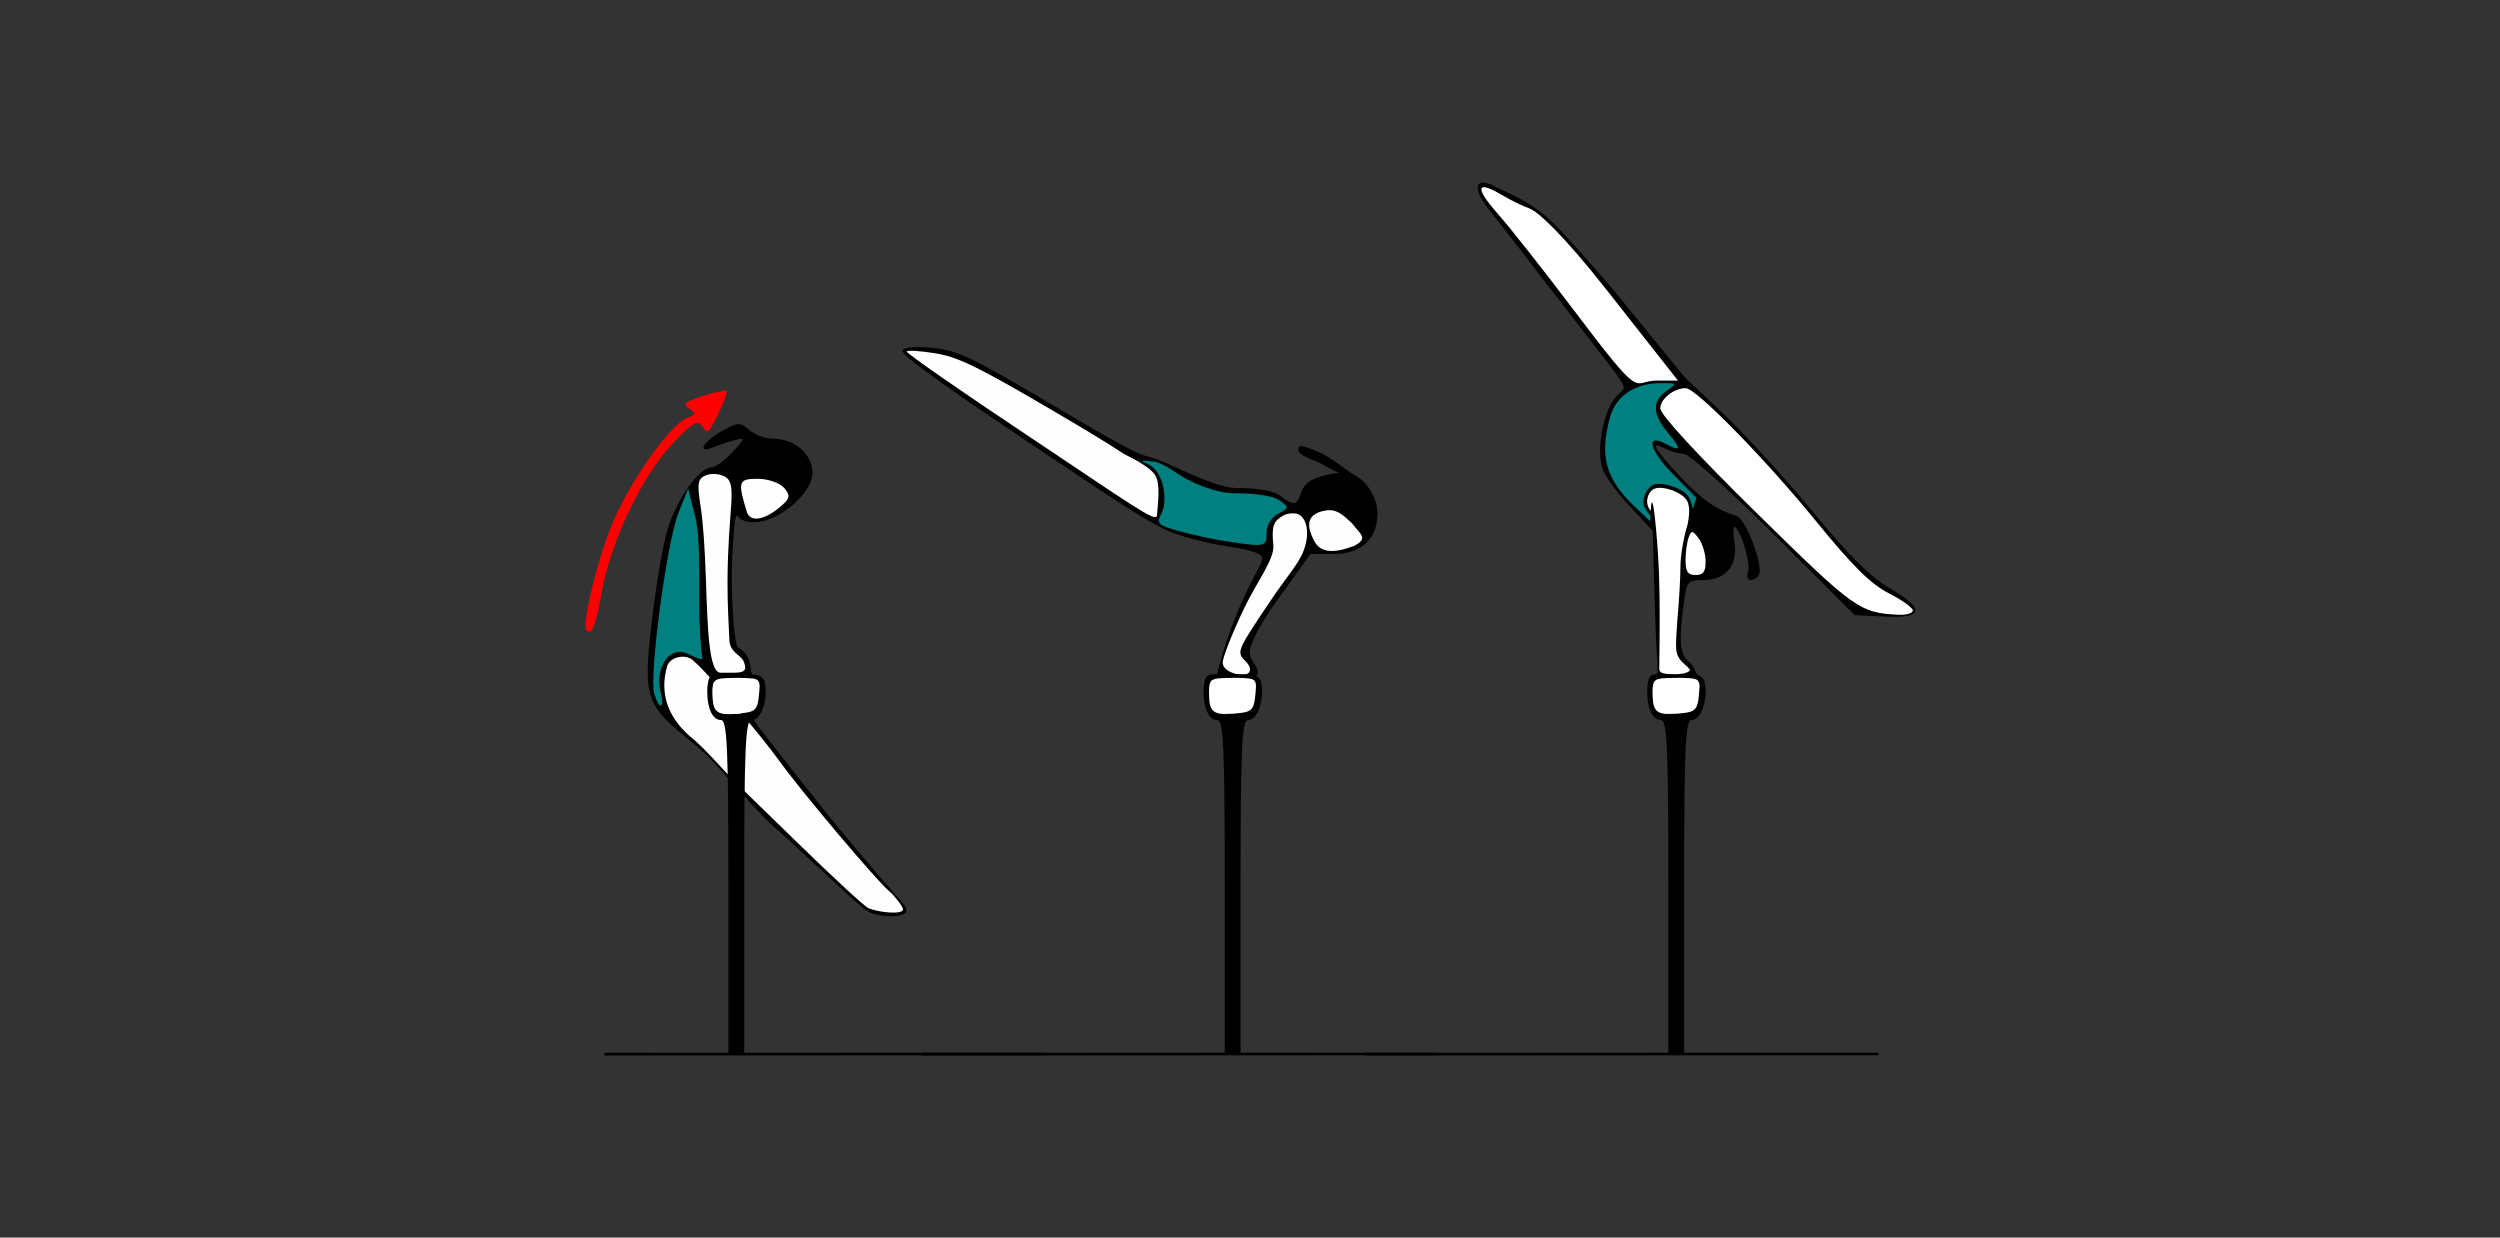 <?xml version="1.0" encoding="UTF-8" standalone="no"?>
<!-- Created with Inkscape (http://www.inkscape.org/) -->

<svg
   xmlns:dc="http://purl.org/dc/elements/1.1/"
   xmlns:cc="http://creativecommons.org/ns#"
   xmlns:rdf="http://www.w3.org/1999/02/22-rdf-syntax-ns#"
   xmlns:svg="http://www.w3.org/2000/svg"
   xmlns="http://www.w3.org/2000/svg"
   xmlns:sodipodi="http://sodipodi.sourceforge.net/DTD/sodipodi-0.dtd"
   xmlns:inkscape="http://www.inkscape.org/namespaces/inkscape"
   id="svg17751"
   version="1.1"
   inkscape:version="0.91 r13725"
   width="473.438"
   height="234.375"
   viewBox="0 0 473.438 234.375"
   sodipodi:docname="bb520602.svg">
  <rect x="0" y="0" width="473.438" height="234.375" fill="#333333" stroke="none"/>
  <defs
     id="defs17755" />
  <sodipodi:namedview
     pagecolor="#b9b9b9"
     bordercolor="#666666"
     borderopacity="1"
     objecttolerance="10"
     gridtolerance="10"
     guidetolerance="10"
     inkscape:pageopacity="0"
     inkscape:pageshadow="2"
     inkscape:window-width="1458"
     inkscape:window-height="950"
     id="namedview17753"
     showgrid="false"
     inkscape:zoom="1"
     inkscape:cx="262.92387"
     inkscape:cy="-5.818516"
     inkscape:window-x="0"
     inkscape:window-y="0"
     inkscape:window-maximized="0"
     inkscape:current-layer="svg17751" />
  <g
     id="g4260"
     transform="translate(-3.409,-9.51)">
    <path
       style="fill:#fe0000"
       id="path2993"
       d="m 114.282,128.467 c 0,-4.143 2.949,-15.165 5.634,-21.057 3.682,-8.08 10.768,-17.787 13.748,-18.833 1.48,-0.519 1.593,-0.84 0.529,-1.497 -0.744,-0.46 -1.141,-1.019 -0.882,-1.242 0.929,-0.801 7.304,-2.703 7.707,-2.3 0.369,0.369 -2.352,6.394 -3.417,7.568 -0.235,0.259 -0.833,-0.186 -1.33,-0.99 -0.72,-1.165 -1.85,-0.451 -5.584,3.529 -5.843,6.227 -11.766,18.773 -13.379,28.336 -0.664,3.934 -1.616,7.153 -2.116,7.153 -0.5,0 -0.91,-0.301 -0.91,-0.668 z"
       inkscape:connector-curvature="0" />
    <g
       transform="matrix(1.086,0,0,1.086,-117.2,-302.798)"
       id="g4466">
      <path
         style="fill:#000000"
         d="m 239.764,361.543 c -0.663,0.034 -1.488,0.442 -2.896,1.244 -3.306,1.882 -4.37,4.001 -1.393,2.775 0.963,-0.396 2.65,-0.962 3.75,-1.256 1.821,-0.487 1.781,-0.298 -0.426,2.113 -1.333,1.456 -2.98,2.648 -3.66,2.648 -2.214,0 -6.364,6.012 -7.812,11.316 -0.779,2.851 -1.971,9.999 -2.65,15.885 -1.51,13.085 -0.999,14.302 7.074,20.758 4.638,3.697 9.184,10.005 13.805,14.313 1.845,1.591 4.05,3.602 6.129,5.59 5.269,4.8 9.254,8.699 10.729,9.584 1.811,1.087 8.458,1.52 6.264,-1.215 -1.913,-2.307 -4.014,-4.481 -5.656,-6.562 -5.789,-6.72 -10.107,-12.076 -19.795,-24.545 -2.162,-2.783 -0.366,-5.559 -1.097,-9.101 -0.393,-1.905 -0.085,-3.096 -2.408,-4.665 -0.748,-0.505 -1.263,-10.736 -0.991,-15.535 0.198,-3.495 0.401,-8.113 0.953,-7.335 0.714,1.005 2.113,1.12 3.16,1.074 4.178,-0.183 9.883,-5.121 9.883,-8.555 0,-3.316 -3.088,-6.006 -6.895,-6.006 -1.347,0 -3.21,-0.689 -4.141,-1.531 -0.762,-0.69 -1.263,-1.029 -1.926,-0.994 z"
         id="path4462"
         inkscape:connector-curvature="0"
         sodipodi:nodetypes="cssssssscccsccsssssssssc" />
      <path
         style="fill:#fefefe"
         d="m 230.396,402.1 c -1.273,-0.112 -2.692,0.518 -3.027,1.719 -1.295,4.633 0.119,8.726 3.93,12.097 3.179,2.516 6.401,6.742 9.613,9.653 l 9.959,9.684 c 5.478,5.326 10.951,10.412 11.609,10.68 2.054,0.835 6.043,1.14 6.043,0.221 0,-0.483 -1.53,-2.445 -2.422,-3.186 -2.152,-1.786 -15.268,-17.323 -18.979,-22.48 -3.818,-5.306 -13.07,-16.033 -15.023,-17.568 -0.411,-0.492 -1.035,-0.76 -1.703,-0.818 z"
         id="path4450"
         inkscape:connector-curvature="0"
         sodipodi:nodetypes="sscccsssscs" />
      <path
         sodipodi:nodetypes="sssssssss"
         inkscape:connector-curvature="0"
         style="fill:#fefefe"
         d="m 236.697,404.882 c -2.008,0 -2.252,-7.566 -2.536,-16.135 -0.188,-5.674 -0.521,-10.308 -0.937,-12.911 -0.643,-4.024 -0.492,-4.833 1.008,-5.409 0.97,-0.372 2.49,-0.214 3.378,0.352 2.059,1.313 0.377,5.599 0.312,18.155 -0.022,4.362 0.233,7.743 0.318,10.175 0.08,2.286 2.04,2.691 2.491,3.779 0.947,2.287 -0.581,1.994 -4.035,1.994 z"
         id="path4446" />
      <path
         inkscape:connector-curvature="0"
         style="fill:#fefefe"
         d="m 241.282,376.818 c -1.613,-5.312 -1.468,-5.75 1.914,-5.75 1.806,0 3.887,0.727 4.624,1.615 1.149,1.384 1.008,1.884 -0.988,3.5 -2.684,2.173 -5.002,2.438 -5.549,0.635 z"
         id="path2997" />
      <path
         sodipodi:nodetypes="sscssssss"
         inkscape:connector-curvature="0"
         d="m 225.13,408.491 c -0.888,-3.055 2.178,-26.343 4.227,-31.463 l 1.7,-4.249 1.229,4.839 c 0.776,3.056 0.697,8.383 0.697,14.479 0,4.852 0.314,8.893 0.552,10.18 0.156,0.846 -2.392,-0.789 -3.358,-0.974 -2.915,-0.557 -4.831,3.315 -3.939,6.823 0.786,3.092 -0.218,3.422 -1.107,0.365 z"
         id="path2991"
         style="fill:#008080" />
    </g>
    <g
       transform="translate(27.222,2.625)"
       id="g4752">
      <path
         style="fill:#000000"
         d="m 222.764,91.375 c -0.596,-0.064 -0.717,0.228 -0.717,0.84 0,0.507 1.643,1.464 3.65,2.127 l 3.994,2.111 c -1.812,0.125 -2.838,0.502 -4.275,0.939 -1.68,0.706 -2.477,1.662 -2.842,2.811 -0.778,2.451 -1.357,2.532 -3.969,0.557 -1.246,-0.943 -4.277,-1.469 -8.467,-1.469 -3.704,0 -11.879,-4.306 -14.381,-5.261 -4.024,-1.537 -1.313,0.746 -17.113,-8.607 C 159.88,74.313 157.987,73.383 152.896,72.78 c -3.022,-0.358 -5.636,-0.137 -5.806,0.492 -0.218,0.804 6.435,5.671 22.474,16.439 19.872,13.341 24.559,16.399 28.484,17.972 2.475,0.992 7.404,2.222 10.955,2.732 3.551,0.511 5.684,1.17 6.119,1.844 0.435,0.674 -0.646,2.203 -2.137,5.176 -2.855,5.691 -5.191,12.196 -6.389,17.357 l 5.928,0.512 c 1.842,0 2.313,-0.946 1.391,-2.404 -1.272,-2.012 -2.463,-2.437 3.379,-11.283 l 7.057,-9.824 4.436,0 c 2.597,0 4.655,-0.71 6.068,-2.023 3.4e-4,1.3e-4 0.006,0.004 0.006,0.004 0.204,-0.189 0.284,-0.293 0.387,-0.412 0.045,-0.05 0.097,-0.095 0.141,-0.146 l -0.006,0.002 c 0.005,-0.007 0.018,-0.019 0.023,-0.025 0.032,-0.042 0.08,-0.102 0.109,-0.145 0.997,-1.269 1.533,-2.944 1.533,-4.979 0,-2.159 -1.28,-5.664 -4.705,-7.444 -1.116,-0.58 -4.01,-3.081 -6.014,-3.944 -1.898,-0.817 -2.969,-1.238 -3.564,-1.303 z"
         id="path4743"
         inkscape:connector-curvature="0"
         sodipodi:nodetypes="cccccsssssscsssccccsccscccccccssssc" />
      <path
         style="fill:#fefefe"
         d="m 188.974,92.817 c -2.776,-1.843 -7.085,-4.461 -13.323,-8.119 -14.33,-8.404 -17.995,-10.196 -22.295,-10.899 -2.83,-0.463 -5.29,-0.624 -5.466,-0.359 -0.176,0.265 10.167,7.456 22.985,15.981 19.02,12.65 24.247,16.575 24.413,15.097 0.172,-2.294 0.724,-6.078 -0.391,-7.721 -1.272,-1.875 -5.621,-3.759 -5.923,-3.981 z"
         id="path4750"
         inkscape:connector-curvature="0"
         sodipodi:nodetypes="csssscsc" />
      <path
         inkscape:connector-curvature="0"
         style="fill:#fefefe"
         d="m 228.06,103.496 c -0.438,-0.013 -0.899,0.052 -1.414,0.182 -2.756,0.692 -3.257,2.513 -1.562,5.68 1.159,2.166 3.502,2.441 7.584,0.889 2.651,-1.438 1.231,-2.08 -0.336,-4.133 -1.838,-1.838 -2.957,-2.579 -4.271,-2.617 z"
         id="path4748" />
      <path
         inkscape:connector-curvature="0"
         style="fill:#fefefe"
         d="m 219.215,104.511 c -1.771,1.062 -2.276,1.783 -1.889,5.672 0.252,2.535 -3.147,6.951 -5.449,11.735 -2.302,4.784 -4.163,9.495 -4.139,10.469 0.025,1.001 1.048,1.732 2.431,2.102 2.672,0.716 3.556,-0.711 1.928,-2.339 -1.817,-1.817 -1.731,-1.933 4.842,-11.722 2.775,-4.133 5.182,-6.746 6.137,-9.297 1.331,-3.558 0.419,-6.319 -1.105,-6.904 -0.608,-0.233 -2.022,-0.155 -2.755,0.285 z"
         id="path2997-9" />
      <path
         sodipodi:nodetypes="sssssssssss"
         inkscape:connector-curvature="0"
         d="m 208.047,109.328 c -2.475,-0.383 -6.418,-1.241 -8.763,-1.908 -3.863,-1.099 -4.16,-1.404 -3.17,-3.254 1.294,-2.417 0.528,-8.3 -2.838,-9.522 -1.351,-0.49 -0.937,-0.618 1.209,-0.374 1.795,0.205 3.739,1.73 5.563,2.85 1.825,1.121 6.249,3.171 9.93,3.171 4.08,0 7.416,0.534 8.558,1.368 1.808,1.322 1.798,1.408 -0.309,2.535 -1.335,0.714 -2.18,2.122 -2.18,3.632 0,2.667 -0.21,2.706 -8,1.502 z"
         id="path2991-7"
         style="fill:#008080" />
    </g>
    <g
       transform="translate(208.871,-278.883)"
       id="g4540">
      <path
         sodipodi:nodetypes="ccsssccccccsscsccsssss"
         inkscape:connector-curvature="0"
         id="path4542"
         d="m 108.254,416.076 c -1.233,0 -1.691,0.506 -1.789,3.195 7.2e-4,0.031 0.01,0.067 0.01,0.098 0,3.263 1.027,5.383 2.607,5.383 1.161,0 1.393,5.242 1.393,31.5 l 0,31.5 -57.482,0 0,0.533 c 16.976,-0.012 84.96,-0.037 97.291,-0.057 l 0,-0.477 -36.809,0 0,-31.5 c 0,-26.258 0.233,-31.5 1.395,-31.5 2.183,0 3.227,-4.914 2.389,-7.561 -0.81,-1.216 -1.67,-1.115 -5.469,-1.115 l -3.535,0 z m 3.785,0.676 c 4.546,0 4.562,0.012 4.25,3.25 -0.282,2.927 -0.665,3.279 -3.85,3.547 -4.225,0.356 -4.965,-0.233 -4.965,-3.963 0,-2.697 0.22,-2.834 4.564,-2.834 z"
         style="fill:#000000" />
      <path
         inkscape:connector-curvature="0"
         id="path4544"
         d="m 109.401,423.507 c -0.981,-0.213 -1.493,-0.724 -1.732,-1.729 -0.113,-0.477 -0.206,-2.073 -0.164,-2.831 0.076,-1.374 0.334,-1.787 1.246,-1.994 1.181,-0.269 5.873,-0.25 6.77,0.027 0.615,0.19 0.861,0.592 0.86,1.41 -2.7e-4,0.355 -0.135,1.878 -0.219,2.478 -0.198,1.415 -0.594,2.011 -1.537,2.311 -1.061,0.338 -4.256,0.539 -5.225,0.328 z"
         style="fill:#ffffff;fill-opacity:1;stroke:none;stroke-width:1.4;stroke-miterlimit:4;stroke-dasharray:none" />
    </g>
    <g
       id="g4546"
       transform="translate(124.871,-278.883)">
      <path
         style="fill:#000000"
         d="m 108.254,416.076 c -1.233,0 -1.691,0.506 -1.789,3.195 7.2e-4,0.031 0.01,0.067 0.01,0.098 0,3.263 1.027,5.383 2.607,5.383 1.161,0 1.393,5.242 1.393,31.5 l 0,31.5 -57.482,0 0,0.533 c 16.976,-0.012 84.96,-0.037 97.291,-0.057 l 0,-0.477 -36.809,0 0,-31.5 c 0,-26.258 0.233,-31.5 1.395,-31.5 2.183,0 3.227,-4.914 2.389,-7.561 -0.81,-1.216 -1.67,-1.115 -5.469,-1.115 l -3.535,0 z m 3.785,0.676 c 4.546,0 4.562,0.012 4.25,3.25 -0.282,2.927 -0.665,3.279 -3.85,3.547 -4.225,0.356 -4.965,-0.233 -4.965,-3.963 0,-2.697 0.22,-2.834 4.564,-2.834 z"
         id="path4548"
         inkscape:connector-curvature="0"
         sodipodi:nodetypes="ccsssccccccsscsccsssss" />
      <path
         style="fill:#ffffff;fill-opacity:1;stroke:none;stroke-width:1.4;stroke-miterlimit:4;stroke-dasharray:none"
         d="m 109.401,423.507 c -0.981,-0.213 -1.493,-0.724 -1.732,-1.729 -0.113,-0.477 -0.206,-2.073 -0.164,-2.831 0.076,-1.374 0.334,-1.787 1.246,-1.994 1.181,-0.269 5.873,-0.25 6.77,0.027 0.615,0.19 0.861,0.592 0.86,1.41 -2.7e-4,0.355 -0.135,1.878 -0.219,2.478 -0.198,1.415 -0.594,2.011 -1.537,2.311 -1.061,0.338 -4.256,0.539 -5.225,0.328 z"
         id="path4550"
         inkscape:connector-curvature="0" />
    </g>
    <g
       transform="translate(30.871,-278.883)"
       id="g4552">
      <path
         sodipodi:nodetypes="ccsssccccccsscsccsssss"
         inkscape:connector-curvature="0"
         id="path4554"
         d="m 108.254,416.076 c -1.233,0 -1.691,0.506 -1.789,3.195 7.2e-4,0.031 0.01,0.067 0.01,0.098 0,3.263 1.027,5.383 2.607,5.383 1.161,0 1.393,5.242 1.393,31.5 l 0,31.5 -23.482,0 0,0.533 c 16.976,-0.012 70.96,-0.037 83.291,-0.057 l 0,-0.477 -56.809,0 0,-31.5 c 0,-26.258 0.233,-31.5 1.395,-31.5 2.183,0 3.227,-4.914 2.389,-7.561 -0.81,-1.216 -1.67,-1.115 -5.469,-1.115 l -3.535,0 z m 3.785,0.676 c 4.546,0 4.562,0.012 4.25,3.25 -0.282,2.927 -0.665,3.279 -3.85,3.547 -4.225,0.356 -4.965,-0.233 -4.965,-3.963 0,-2.697 0.22,-2.834 4.564,-2.834 z"
         style="fill:#000000" />
      <path
         inkscape:connector-curvature="0"
         id="path4556"
         d="m 109.401,423.507 c -0.981,-0.213 -1.493,-0.724 -1.732,-1.729 -0.113,-0.477 -0.206,-2.073 -0.164,-2.831 0.076,-1.374 0.334,-1.787 1.246,-1.994 1.181,-0.269 5.873,-0.25 6.77,0.027 0.615,0.19 0.861,0.592 0.86,1.41 -2.7e-4,0.355 -0.135,1.878 -0.219,2.478 -0.198,1.415 -0.594,2.011 -1.537,2.311 -1.061,0.338 -4.256,0.539 -5.225,0.328 z"
         style="fill:#ffffff;fill-opacity:1;stroke:none;stroke-width:1.4;stroke-miterlimit:4;stroke-dasharray:none" />
    </g>
    <g
       id="g4216"
       transform="matrix(0.914,0,0,0.914,-45.999,-204.346)">
      <path
         sodipodi:nodetypes="sssssccccccccsssssscsssscccsscccss"
         inkscape:connector-curvature="0"
         id="path4232"
         d="m 360.544,272.073 c -0.735,0.674 -0.149,2.611 1.875,5.137 1.594,1.99 9.182,11.78 16.862,21.756 13.02,16.914 12.106,14.689 9.852,16.943 -2.652,2.652 -4.302,10.326 -3.182,14.791 0.375,1.496 2.901,5.088 5.611,7.984 l 4.928,5.266 0.424,15.312 c 0.136,4.897 0.323,8.782 0.504,11.158 0.212,2.694 0.013,3.408 -0.365,3.509 -0.385,0.103 -0.679,0.592 -0.679,0.592 l 9.669,-0.472 c 0,0 -0.452,-0.224 -0.715,-0.908 -0.128,-0.659 -0.752,-1.598 -1.512,-2.229 -1.707,-1.417 -1.933,-4.383 -0.904,-11.889 0.634,-4.629 0.822,-4.855 4.023,-4.855 4.79,0 7.276,-3.07 6.477,-7.996 -0.344,-2.122 -0.236,-3.428 0.24,-2.902 1.51,1.668 3.179,7.757 2.564,9.357 -0.665,1.732 1.239,2.128 2.264,0.471 1.046,-1.693 -2.663,-11.578 -4.57,-12.18 -4.311,-1.36 -7.152,-3.332 -11.592,-8.045 -5.483,-5.82 -6.545,-7.698 -3.402,-6.016 1.18,0.631 2.996,1.148 4.035,1.148 1.042,0 9.394,7.491 18.643,16.719 l 16.756,16.717 6.279,0.287 c 8.101,0.371 8.37,-1.556 0.83,-5.953 -3.898,-2.273 -8.39,-6.751 -15.783,-15.734 -5.685,-6.907 -13.98,-16.003 -18.432,-20.211 l -8.094,-7.65 -15.744,-19.261 c -13.983,-15.902 -13.532,-15.517 -24.138,-20.552 -1.367,-0.649 -2.284,-0.699 -2.725,-0.295 z"
         style="fill:#000000" />
      <path
         sodipodi:nodetypes="sssscssssssscsssscsccccsccccccccssssccs"
         inkscape:connector-curvature="0"
         id="path4230"
         d="m 361.102,272.905 c -0.484,0.505 0.639,2.395 3.396,5.495 2.39,2.688 9.329,11.487 15.421,19.552 15.033,19.902 12.105,14.881 17.355,14.881 l 4.449,0 -14.908,-18.946 c -9.042,-11.492 -14.258,-16.176 -15.853,-16.71 -1.256,-0.421 -3.879,-1.708 -5.828,-2.86 -2.308,-1.364 -3.656,-1.806 -4.033,-1.413 z m 42.234,41.499 c -2.484,0 -5.275,2.223 -5.275,4.203 0,1.262 7.604,9.514 19.975,21.678 20.305,19.965 21.305,20.681 29.471,21.072 1.583,0.076 2.879,-0.325 2.879,-0.891 0,-0.566 -2.237,-2.169 -4.971,-3.561 -3.742,-1.905 -7.47,-5.597 -15.078,-14.93 -10.526,-12.913 -24.881,-27.572 -27,-27.572 z m -5.424,20.645 c -0.282,0.002 -0.538,0.03 -0.756,0.088 -1.709,0.453 -2.527,3.118 -1.068,4.676 l 0.019,-0.359 c 0.271,-4.948 1.289,4.265 1.691,13.406 0.205,7.363 0.151,10.637 0.051,19.729 0,1.002 1.335,1.078 3.312,1.078 1.948,0 3.191,-0.523 3.008,-0.98 -0.282,-0.351 -0.589,-0.672 -1.002,-1.002 -0.839,-0.746 -1.636,-1.567 -1.801,-3.053 -0.118,-1.063 0.03,-3.491 0.211,-5.99 0.36,-3.867 0.656,-8.918 0.66,-11.312 0.004,-2.273 0.665,-6.073 1.498,-8.754 0.246,-1.228 0.512,-3.127 0.047,-4.457 -0.629,-1.798 -3.895,-3.085 -5.871,-3.068 z m 6.799,9.174 c -0.284,-0.024 -0.481,0.35 -0.771,1.107 -0.356,0.927 -0.646,3.061 -0.646,4.74 0,2.356 0.477,3.053 2.092,3.053 1.594,0 2.086,-0.686 2.061,-2.877 -0.018,-1.583 -0.668,-3.716 -1.445,-4.74 -0.635,-0.837 -1.005,-1.259 -1.289,-1.283 z"
         style="fill:#ffffff" />
      <path
         inkscape:connector-curvature="0"
         id="path4228"
         d="m 398.24,313.357 c 3.398,0 3.407,0.013 1.1,1.629 -3.056,2.14 -2.939,4.808 0.383,8.756 2.832,3.366 2.67,3.931 -0.621,2.17 -4.15,-2.221 -3.266,1.368 1.539,6.246 l 4.92,4.994 -0.76,2.238 c -0.198,0.036 -0.045,-2.109 -1.738,-3.379 -1.849,-1.387 -5.497,-2.365 -6.781,-1.389 -1.284,0.976 -1.951,2.878 -1.643,4.008 0.269,0.985 1.084,1.657 1.391,2.256 l -0.062,1.117 -3.232,-3.074 c -6.023,-5.727 -7.321,-10.452 -5.084,-18.508 1.241,-4.47 5.131,-7.064 10.59,-7.064 z"
         style="fill:#008080" />
    </g>
  </g>
</svg>

